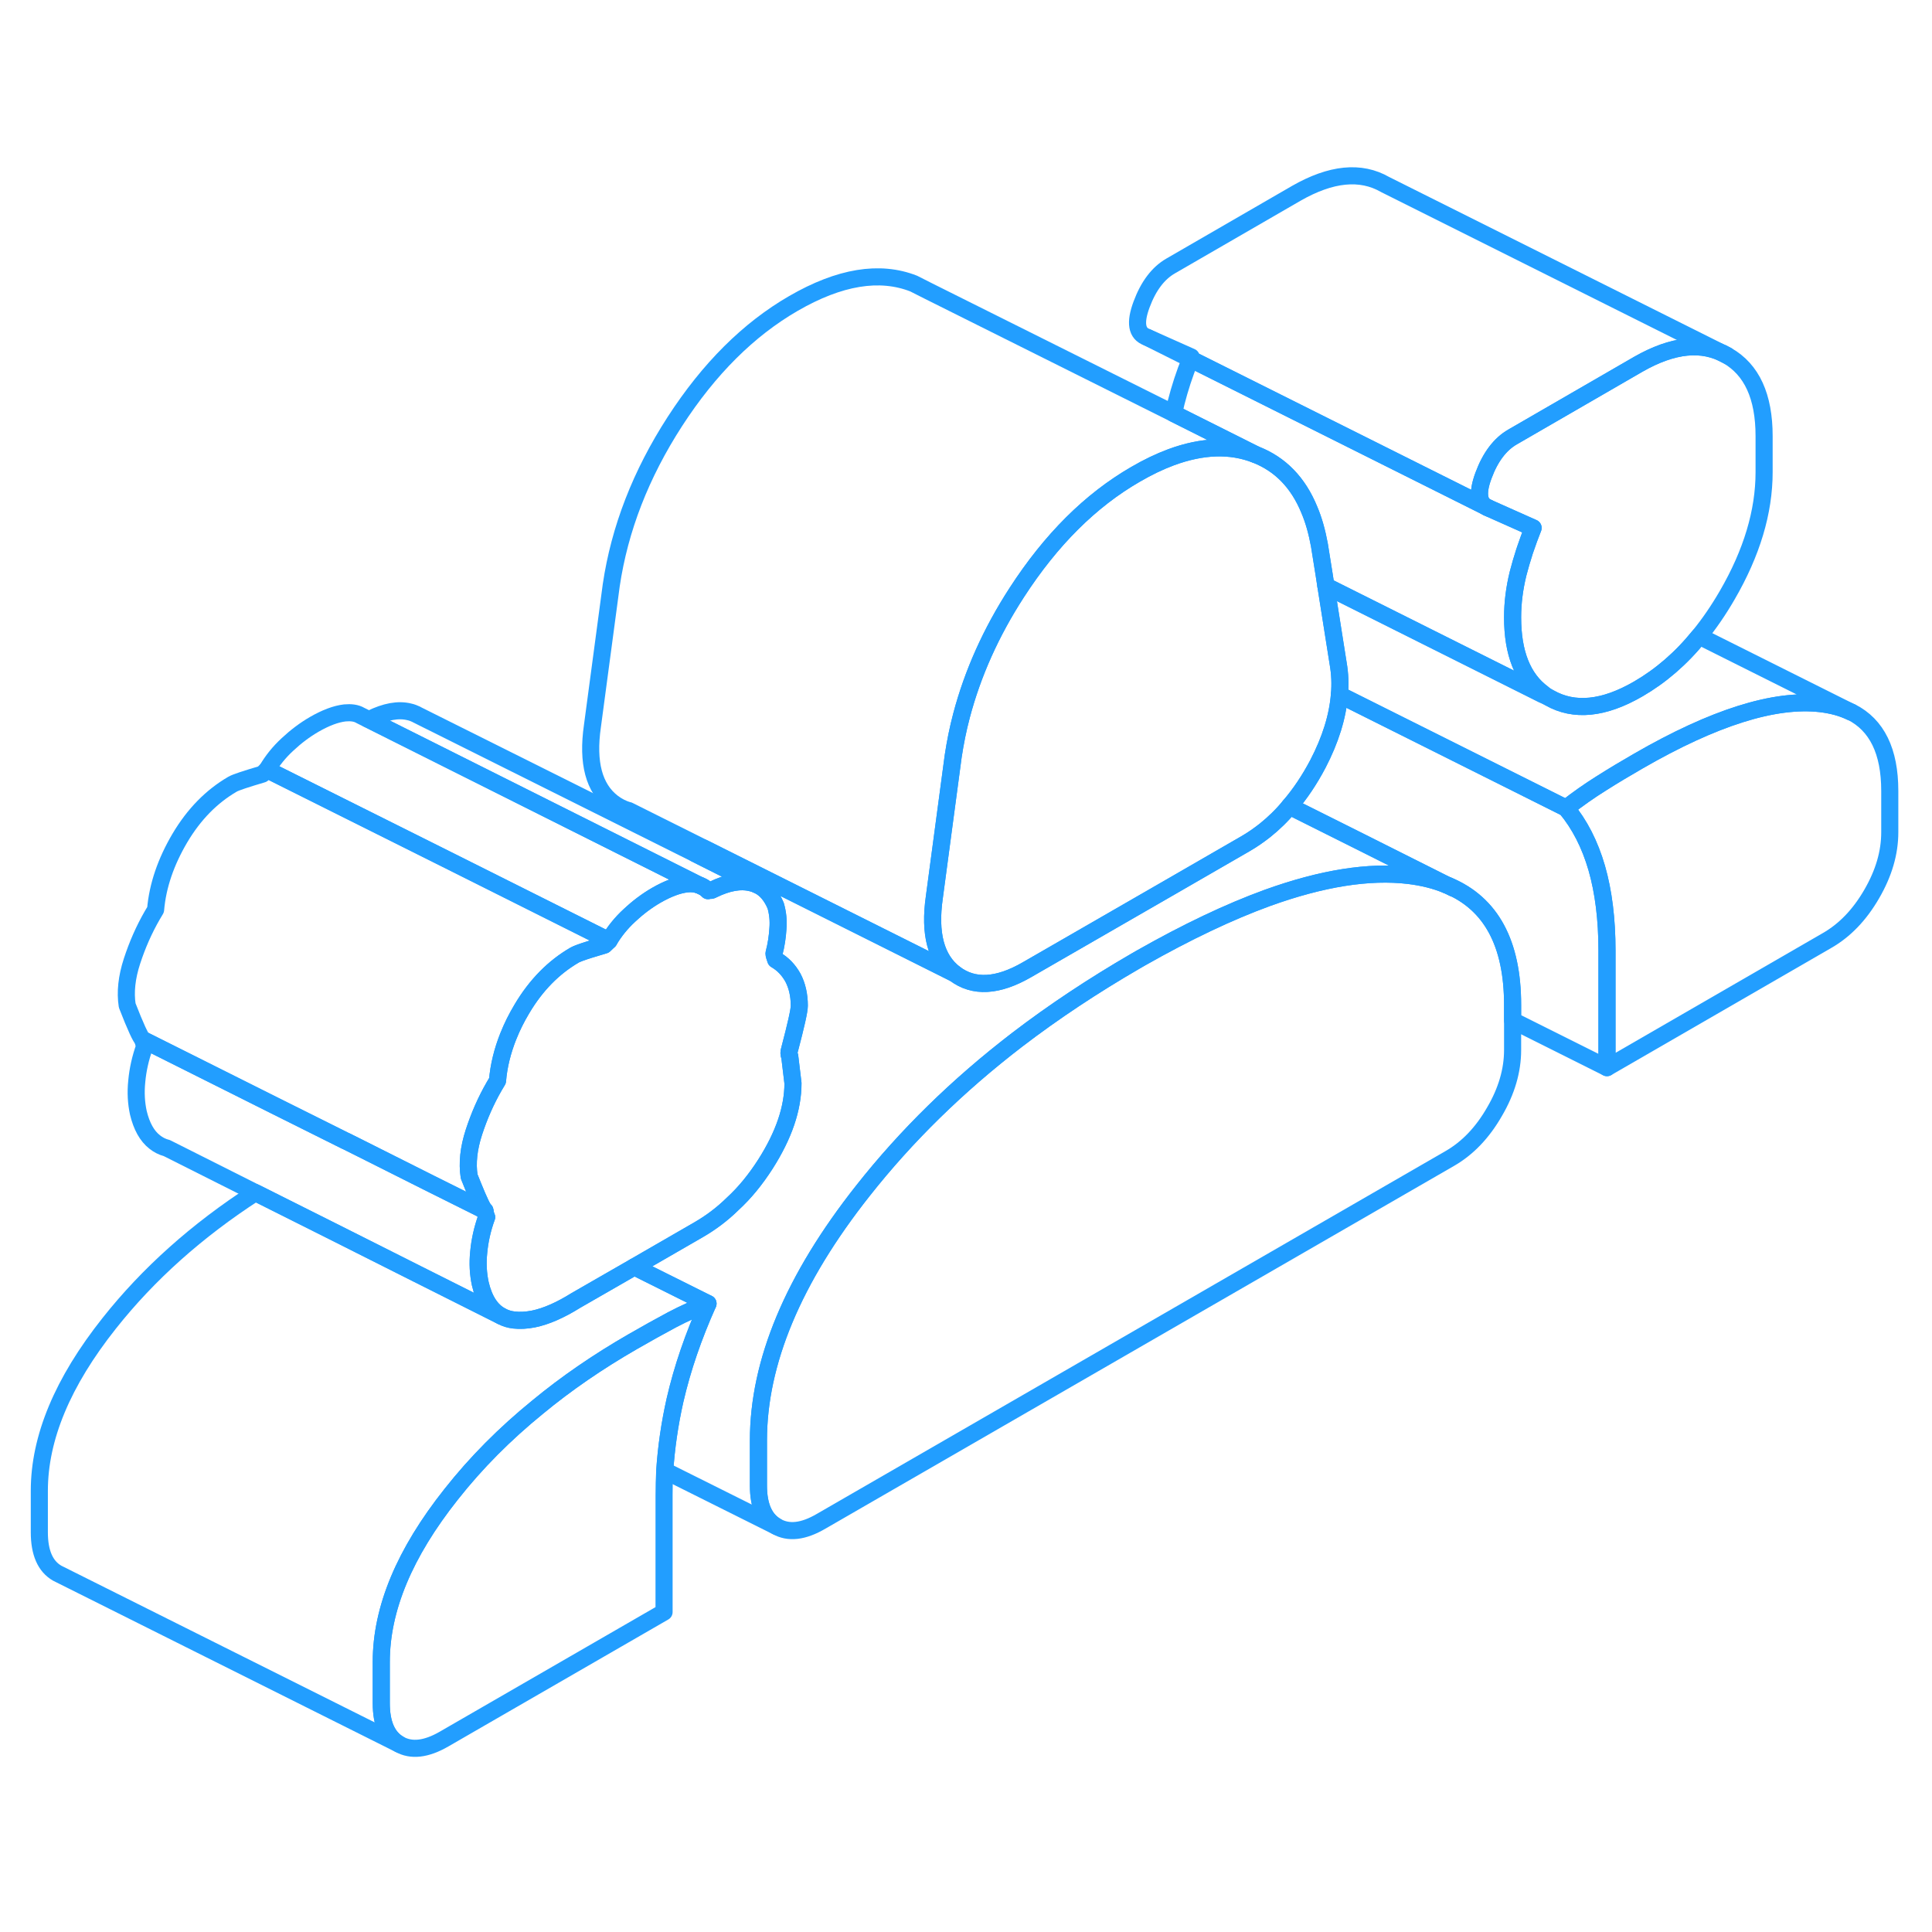 <svg width="48" height="48" viewBox="0 0 113 97" fill="none" xmlns="http://www.w3.org/2000/svg" stroke-width="1px" stroke-linecap="round" stroke-linejoin="round"><path d="M46.19 53.776L46.38 55.356C46.38 56.836 45.84 58.406 44.77 60.086C44.2 60.976 43.56 61.766 42.85 62.416C42.24 63.016 41.57 63.516 40.86 63.926L37.1 66.096L33.69 68.056C32.78 68.626 31.94 68.996 31.2 69.146C30.79 69.226 30.41 69.246 30.06 69.206C29.8 69.176 29.57 69.106 29.36 68.996L29.32 68.976C28.72 68.656 28.31 68.026 28.09 67.076C27.97 66.516 27.93 65.906 28 65.236C28.06 64.576 28.21 63.886 28.46 63.196C28.45 63.196 28.45 63.186 28.44 63.166C28.42 63.116 28.4 62.996 28.36 62.806C28.26 62.746 28.03 62.266 27.67 61.376C27.6 61.206 27.52 61.016 27.44 60.806C27.32 60.036 27.41 59.166 27.72 58.216C28.03 57.266 28.42 56.376 28.91 55.526L29.1 55.206C29.17 54.336 29.39 53.466 29.73 52.606C29.73 52.606 29.74 52.596 29.74 52.586C29.95 52.056 30.21 51.536 30.52 51.016C31.35 49.616 32.38 48.576 33.6 47.866C33.66 47.826 33.77 47.786 33.92 47.726C34.22 47.616 34.7 47.466 35.35 47.276L35.62 47.016C35.93 46.486 36.33 45.986 36.82 45.536C37.31 45.076 37.83 44.686 38.38 44.366C39.06 43.976 39.65 43.756 40.17 43.696C40.45 43.666 40.69 43.696 40.91 43.776L41.16 43.896C41.25 43.946 41.33 44.016 41.41 44.096C41.48 44.056 41.52 44.046 41.55 44.066C41.58 44.086 41.63 44.076 41.69 44.036C42.55 43.616 43.3 43.476 43.94 43.636C44.09 43.666 44.23 43.726 44.36 43.786C44.8 44.006 45.13 44.406 45.37 44.976C45.49 45.396 45.54 45.846 45.5 46.316C45.47 46.796 45.4 47.276 45.27 47.766C45.27 47.836 45.31 47.966 45.37 48.136C45.8 48.386 46.13 48.736 46.38 49.186C46.62 49.646 46.75 50.186 46.75 50.826C46.75 51.106 46.56 51.946 46.19 53.356C46.13 53.536 46.13 53.676 46.19 53.776Z" stroke="#229EFF" stroke-linejoin="round"/><path d="M110.53 38.256V40.676C110.53 41.876 110.18 43.076 109.47 44.296C108.77 45.506 107.9 46.416 106.85 47.016L93.99 54.446V47.596C93.99 45.766 93.79 44.156 93.39 42.766C92.99 41.386 92.39 40.216 91.6 39.266C92.27 38.736 92.96 38.256 93.66 37.816C94.37 37.366 95.09 36.936 95.82 36.516C100.24 33.966 103.79 32.846 106.49 33.156C107.16 33.236 107.75 33.396 108.26 33.646H108.28C109.78 34.406 110.53 35.946 110.53 38.256Z" stroke="#229EFF" stroke-linejoin="round"/><path d="M103.18 17.506V19.616C103.18 21.936 102.46 24.336 101.02 26.816C100.51 27.696 99.96 28.496 99.38 29.206C98.32 30.516 97.13 31.536 95.82 32.296C93.8 33.466 92.07 33.636 90.63 32.816C90.49 32.736 90.36 32.656 90.24 32.556C89.06 31.686 88.47 30.206 88.47 28.106C88.47 27.256 88.58 26.406 88.79 25.546C88.9 25.126 89.02 24.706 89.16 24.276C89.18 24.226 89.19 24.176 89.21 24.126C89.35 23.716 89.5 23.296 89.67 22.876L87.09 21.726C86.48 21.516 86.37 20.876 86.77 19.806C87.17 18.726 87.74 17.976 88.47 17.556L95.82 13.306C97.85 12.146 99.58 11.966 101.02 12.796C102.46 13.616 103.18 15.186 103.18 17.506Z" stroke="#229EFF" stroke-linejoin="round"/><path d="M35.62 47.017L35.35 47.277C34.7 47.467 34.22 47.617 33.92 47.727C33.77 47.787 33.66 47.827 33.6 47.867C32.38 48.577 31.35 49.617 30.52 51.017C30.21 51.537 29.95 52.057 29.74 52.587C29.74 52.597 29.73 52.607 29.73 52.607C29.39 53.467 29.17 54.337 29.1 55.207L28.91 55.527C28.42 56.377 28.03 57.267 27.72 58.217C27.41 59.167 27.32 60.037 27.44 60.807C27.52 61.017 27.6 61.207 27.67 61.377C28.03 62.267 28.26 62.747 28.36 62.807L25.15 61.207L21.03 59.137L20.23 58.737H20.22L16.09 56.677L8.36 52.807C8.24 52.737 7.93 52.067 7.44 50.807C7.32 50.037 7.41 49.167 7.72 48.217C8.03 47.267 8.42 46.377 8.91 45.527L9.1 45.207C9.22 43.807 9.7 42.407 10.52 41.017C11.35 39.617 12.38 38.577 13.6 37.867C13.79 37.757 14.37 37.567 15.35 37.277L15.62 37.017L26.43 42.417L34.98 46.697L35.62 47.017Z" stroke="#229EFF" stroke-linejoin="round"/><path d="M41.41 68.246C40.74 68.496 40.04 68.806 39.3 69.196C38.57 69.586 37.8 70.016 37 70.476C34.97 71.646 33.12 72.916 31.45 74.296C29.53 75.856 27.84 77.556 26.39 79.396C23.66 82.836 22.3 86.096 22.3 89.196V91.616C22.3 92.816 22.65 93.616 23.35 94.016L3.35 84.016C2.65 83.616 2.3 82.816 2.3 81.616V79.196C2.3 76.096 3.66 72.836 6.39 69.396C8.67 66.516 11.52 63.966 14.94 61.756L19.45 64.016L24.36 66.486L29.32 68.976L29.36 68.996C29.57 69.106 29.8 69.176 30.06 69.206C30.41 69.246 30.79 69.226 31.2 69.146C31.94 68.996 32.78 68.626 33.69 68.056L37.1 66.096L41.41 68.246Z" stroke="#229EFF" stroke-linejoin="round"/><path d="M88.47 50.776V53.416C88.47 54.606 88.12 55.816 87.41 57.026C86.71 58.246 85.84 59.156 84.8 59.756L48.03 80.976C46.99 81.586 46.12 81.686 45.41 81.276C44.71 80.876 44.36 80.076 44.36 78.886V76.246C44.36 71.676 46.39 66.806 50.47 61.646C53 58.436 56 55.496 59.49 52.816C61.62 51.186 63.93 49.656 66.41 48.216C66.52 48.156 66.63 48.086 66.74 48.026C69.42 46.506 71.88 45.336 74.13 44.516C77.32 43.366 80.08 42.926 82.41 43.206C83.22 43.306 83.95 43.486 84.6 43.756L84.7 43.796C87.21 44.846 88.47 47.176 88.47 50.776Z" stroke="#229EFF" stroke-linejoin="round"/><path d="M101.02 12.796C99.58 11.966 97.85 12.146 95.82 13.306L88.47 17.556C87.74 17.976 87.17 18.726 86.77 19.806C86.37 20.876 86.48 21.516 87.09 21.726L69.63 12.996C69.63 12.996 69.65 12.916 69.67 12.876L67.09 11.726C66.48 11.516 66.37 10.876 66.77 9.806C67.17 8.726 67.74 7.976 68.47 7.556L75.82 3.306C77.85 2.146 79.58 1.966 81.02 2.796L101.02 12.796Z" stroke="#229EFF" stroke-linejoin="round"/><path d="M90.24 32.557C90.24 32.557 90.23 32.597 90.22 32.617L77.55 26.277L77.45 25.627L77.17 23.877C77.03 23.117 76.84 22.427 76.58 21.817C75.93 20.227 74.88 19.147 73.44 18.587L68.65 16.187C68.69 15.977 68.74 15.757 68.79 15.547C69 14.727 69.27 13.877 69.63 12.997L87.09 21.727L89.67 22.877C89.5 23.297 89.35 23.717 89.21 24.127C89.19 24.177 89.18 24.227 89.16 24.277C89.02 24.707 88.9 25.127 88.79 25.547C88.58 26.407 88.47 27.257 88.47 28.107C88.47 30.207 89.06 31.687 90.24 32.557Z" stroke="#229EFF" stroke-linejoin="round"/><path d="M69.63 12.997L67.09 11.727" stroke="#229EFF" stroke-linejoin="round"/><path d="M93.99 47.596V54.446L88.47 51.686V50.776C88.47 47.176 87.21 44.846 84.7 43.796L84.6 43.756L79.56 41.226L75.42 39.156C76.04 38.436 76.59 37.616 77.08 36.686C77.82 35.266 78.24 33.906 78.34 32.636L86.96 36.946L91.6 39.266C92.39 40.216 92.99 41.386 93.39 42.766C93.79 44.156 93.99 45.766 93.99 47.596Z" stroke="#229EFF" stroke-linejoin="round"/><path d="M108.26 33.646C107.75 33.396 107.16 33.236 106.49 33.156C103.79 32.846 100.24 33.966 95.82 36.516C95.09 36.936 94.37 37.366 93.66 37.816C92.96 38.256 92.27 38.736 91.6 39.266L86.96 36.946L78.34 32.636C78.4 32.016 78.37 31.406 78.27 30.826L77.55 26.276L90.22 32.616L90.63 32.816C92.07 33.636 93.8 33.466 95.82 32.296C97.13 31.536 98.32 30.516 99.38 29.206L108.26 33.646Z" stroke="#229EFF" stroke-linejoin="round"/><path d="M78.34 32.636C78.24 33.906 77.82 35.266 77.08 36.686C76.59 37.616 76.04 38.436 75.42 39.156C74.99 39.686 74.5 40.156 73.99 40.566C73.62 40.856 73.25 41.116 72.85 41.346L68.45 43.886L60.07 48.716C58.36 49.706 56.95 49.786 55.84 48.946C54.74 48.106 54.34 46.616 54.65 44.466L55.75 36.236C55.87 35.436 56.03 34.636 56.24 33.846C56.89 31.386 57.96 28.986 59.47 26.656C61.47 23.566 63.78 21.266 66.41 19.746C67.13 19.326 67.82 18.996 68.49 18.746C70.33 18.066 71.98 18.016 73.44 18.586C74.88 19.146 75.93 20.226 76.58 21.816C76.84 22.426 77.03 23.116 77.17 23.876L77.45 25.626L77.55 26.276L78.27 30.826C78.37 31.406 78.4 32.016 78.34 32.636Z" stroke="#229EFF" stroke-linejoin="round"/><path d="M84.6 43.756C83.95 43.486 83.22 43.306 82.41 43.206C80.08 42.926 77.32 43.366 74.13 44.516C71.88 45.336 69.42 46.506 66.74 48.026C66.63 48.086 66.52 48.156 66.41 48.216C63.93 49.656 61.62 51.186 59.49 52.816C56 55.496 53 58.436 50.47 61.646C46.39 66.806 44.36 71.676 44.36 76.246V78.886C44.36 80.076 44.71 80.876 45.41 81.276L38.88 78.016C38.97 76.656 39.17 75.276 39.48 73.896C39.91 72.026 40.56 70.146 41.41 68.246L37.1 66.096L40.86 63.926C41.57 63.516 42.24 63.016 42.85 62.416C43.56 61.766 44.2 60.976 44.77 60.086C45.84 58.406 46.38 56.836 46.38 55.356L46.19 53.776C46.13 53.676 46.13 53.536 46.19 53.356C46.56 51.946 46.75 51.106 46.75 50.826C46.75 50.186 46.62 49.646 46.38 49.186C46.13 48.736 45.8 48.386 45.37 48.136C45.31 47.966 45.27 47.836 45.27 47.766C45.4 47.276 45.47 46.796 45.5 46.316C45.54 45.846 45.49 45.396 45.37 44.976C45.13 44.406 44.8 44.006 44.36 43.786L40.67 41.936C40.83 41.826 40.99 41.716 41.15 41.596L55.84 48.946C56.95 49.786 58.36 49.706 60.07 48.716L68.45 43.886L72.85 41.346C73.25 41.116 73.62 40.856 73.99 40.566C74.5 40.156 74.99 39.686 75.42 39.156L79.56 41.226L84.6 43.756Z" stroke="#229EFF" stroke-linejoin="round"/><path d="M73.44 18.587C71.98 18.017 70.33 18.067 68.49 18.747C67.82 18.997 67.13 19.326 66.41 19.747C63.78 21.267 61.47 23.567 59.47 26.657C57.96 28.986 56.89 31.387 56.24 33.846C56.03 34.636 55.87 35.437 55.75 36.236L54.65 44.467C54.34 46.617 54.74 48.106 55.84 48.947L41.15 41.596L36.77 39.407H36.75C36.43 39.316 36.12 39.157 35.84 38.947C34.74 38.106 34.34 36.617 34.65 34.467L35.75 26.236C36.24 22.927 37.48 19.736 39.47 16.657C41.47 13.566 43.78 11.267 46.41 9.746C49.11 8.186 51.45 7.806 53.44 8.586L54.29 9.016L68.65 16.186L73.44 18.587Z" stroke="#229EFF" stroke-linejoin="round"/><path d="M41.41 68.247C40.56 70.147 39.91 72.027 39.48 73.897C39.17 75.277 38.97 76.657 38.88 78.017C38.85 78.497 38.84 78.967 38.84 79.437V86.287L25.97 93.717C24.93 94.317 24.06 94.417 23.35 94.017C22.65 93.617 22.3 92.817 22.3 91.617V89.197C22.3 86.097 23.66 82.837 26.39 79.397C27.84 77.557 29.53 75.857 31.45 74.297C33.12 72.917 34.97 71.647 37 70.477C37.8 70.017 38.57 69.587 39.3 69.197C40.04 68.807 40.74 68.497 41.41 68.247Z" stroke="#229EFF" stroke-linejoin="round"/><path d="M29.32 68.976L24.36 66.486L19.45 64.016L14.94 61.756L9.75 59.146H9.74C9.48 59.076 9.25 58.956 9.05 58.796C8.6 58.446 8.28 57.876 8.09 57.076C7.97 56.516 7.93 55.906 8 55.236C8.06 54.576 8.21 53.886 8.46 53.196C8.44 53.196 8.41 53.066 8.36 52.806L16.09 56.676L20.22 58.736H20.23L21.03 59.136L25.15 61.206L28.36 62.806C28.4 62.996 28.42 63.116 28.44 63.166C28.45 63.186 28.45 63.196 28.46 63.196C28.21 63.886 28.06 64.576 28 65.236C27.93 65.906 27.97 66.516 28.09 67.076C28.31 68.026 28.72 68.656 29.32 68.976Z" stroke="#229EFF" stroke-linejoin="round"/><path d="M28.46 63.176L28.44 63.166" stroke="#229EFF" stroke-linejoin="round"/><path d="M40.91 43.776C40.69 43.697 40.45 43.666 40.17 43.697C39.65 43.757 39.06 43.977 38.38 44.367C37.83 44.687 37.31 45.077 36.82 45.536C36.33 45.986 35.93 46.486 35.62 47.017L34.98 46.697L26.43 42.416L15.62 37.017C15.93 36.486 16.33 35.986 16.82 35.536C17.31 35.077 17.83 34.687 18.38 34.367C19.06 33.977 19.65 33.757 20.17 33.697C20.52 33.666 20.83 33.697 21.08 33.846L21.5 34.056H21.51L40.91 43.776Z" stroke="#229EFF" stroke-linejoin="round"/><path d="M44.36 43.786C44.23 43.726 44.09 43.666 43.94 43.636C43.3 43.476 42.55 43.616 41.69 44.036C41.63 44.076 41.58 44.086 41.55 44.066C41.52 44.046 41.48 44.056 41.41 44.096C41.33 44.016 41.25 43.946 41.16 43.896C41.08 43.836 41 43.796 40.91 43.776L21.51 34.056C21.51 34.056 21.54 34.056 21.55 34.066C21.58 34.086 21.63 34.076 21.69 34.036C22.55 33.616 23.3 33.476 23.94 33.636C24.09 33.666 24.23 33.726 24.36 33.786L24.39 33.806L40.67 41.936L44.36 43.786Z" stroke="#229EFF" stroke-linejoin="round"/><path d="M84.99 43.946L84.7 43.796" stroke="#229EFF" stroke-linejoin="round"/><path d="M41.16 43.896L40.91 43.776" stroke="#229EFF" stroke-linejoin="round"/></svg>
